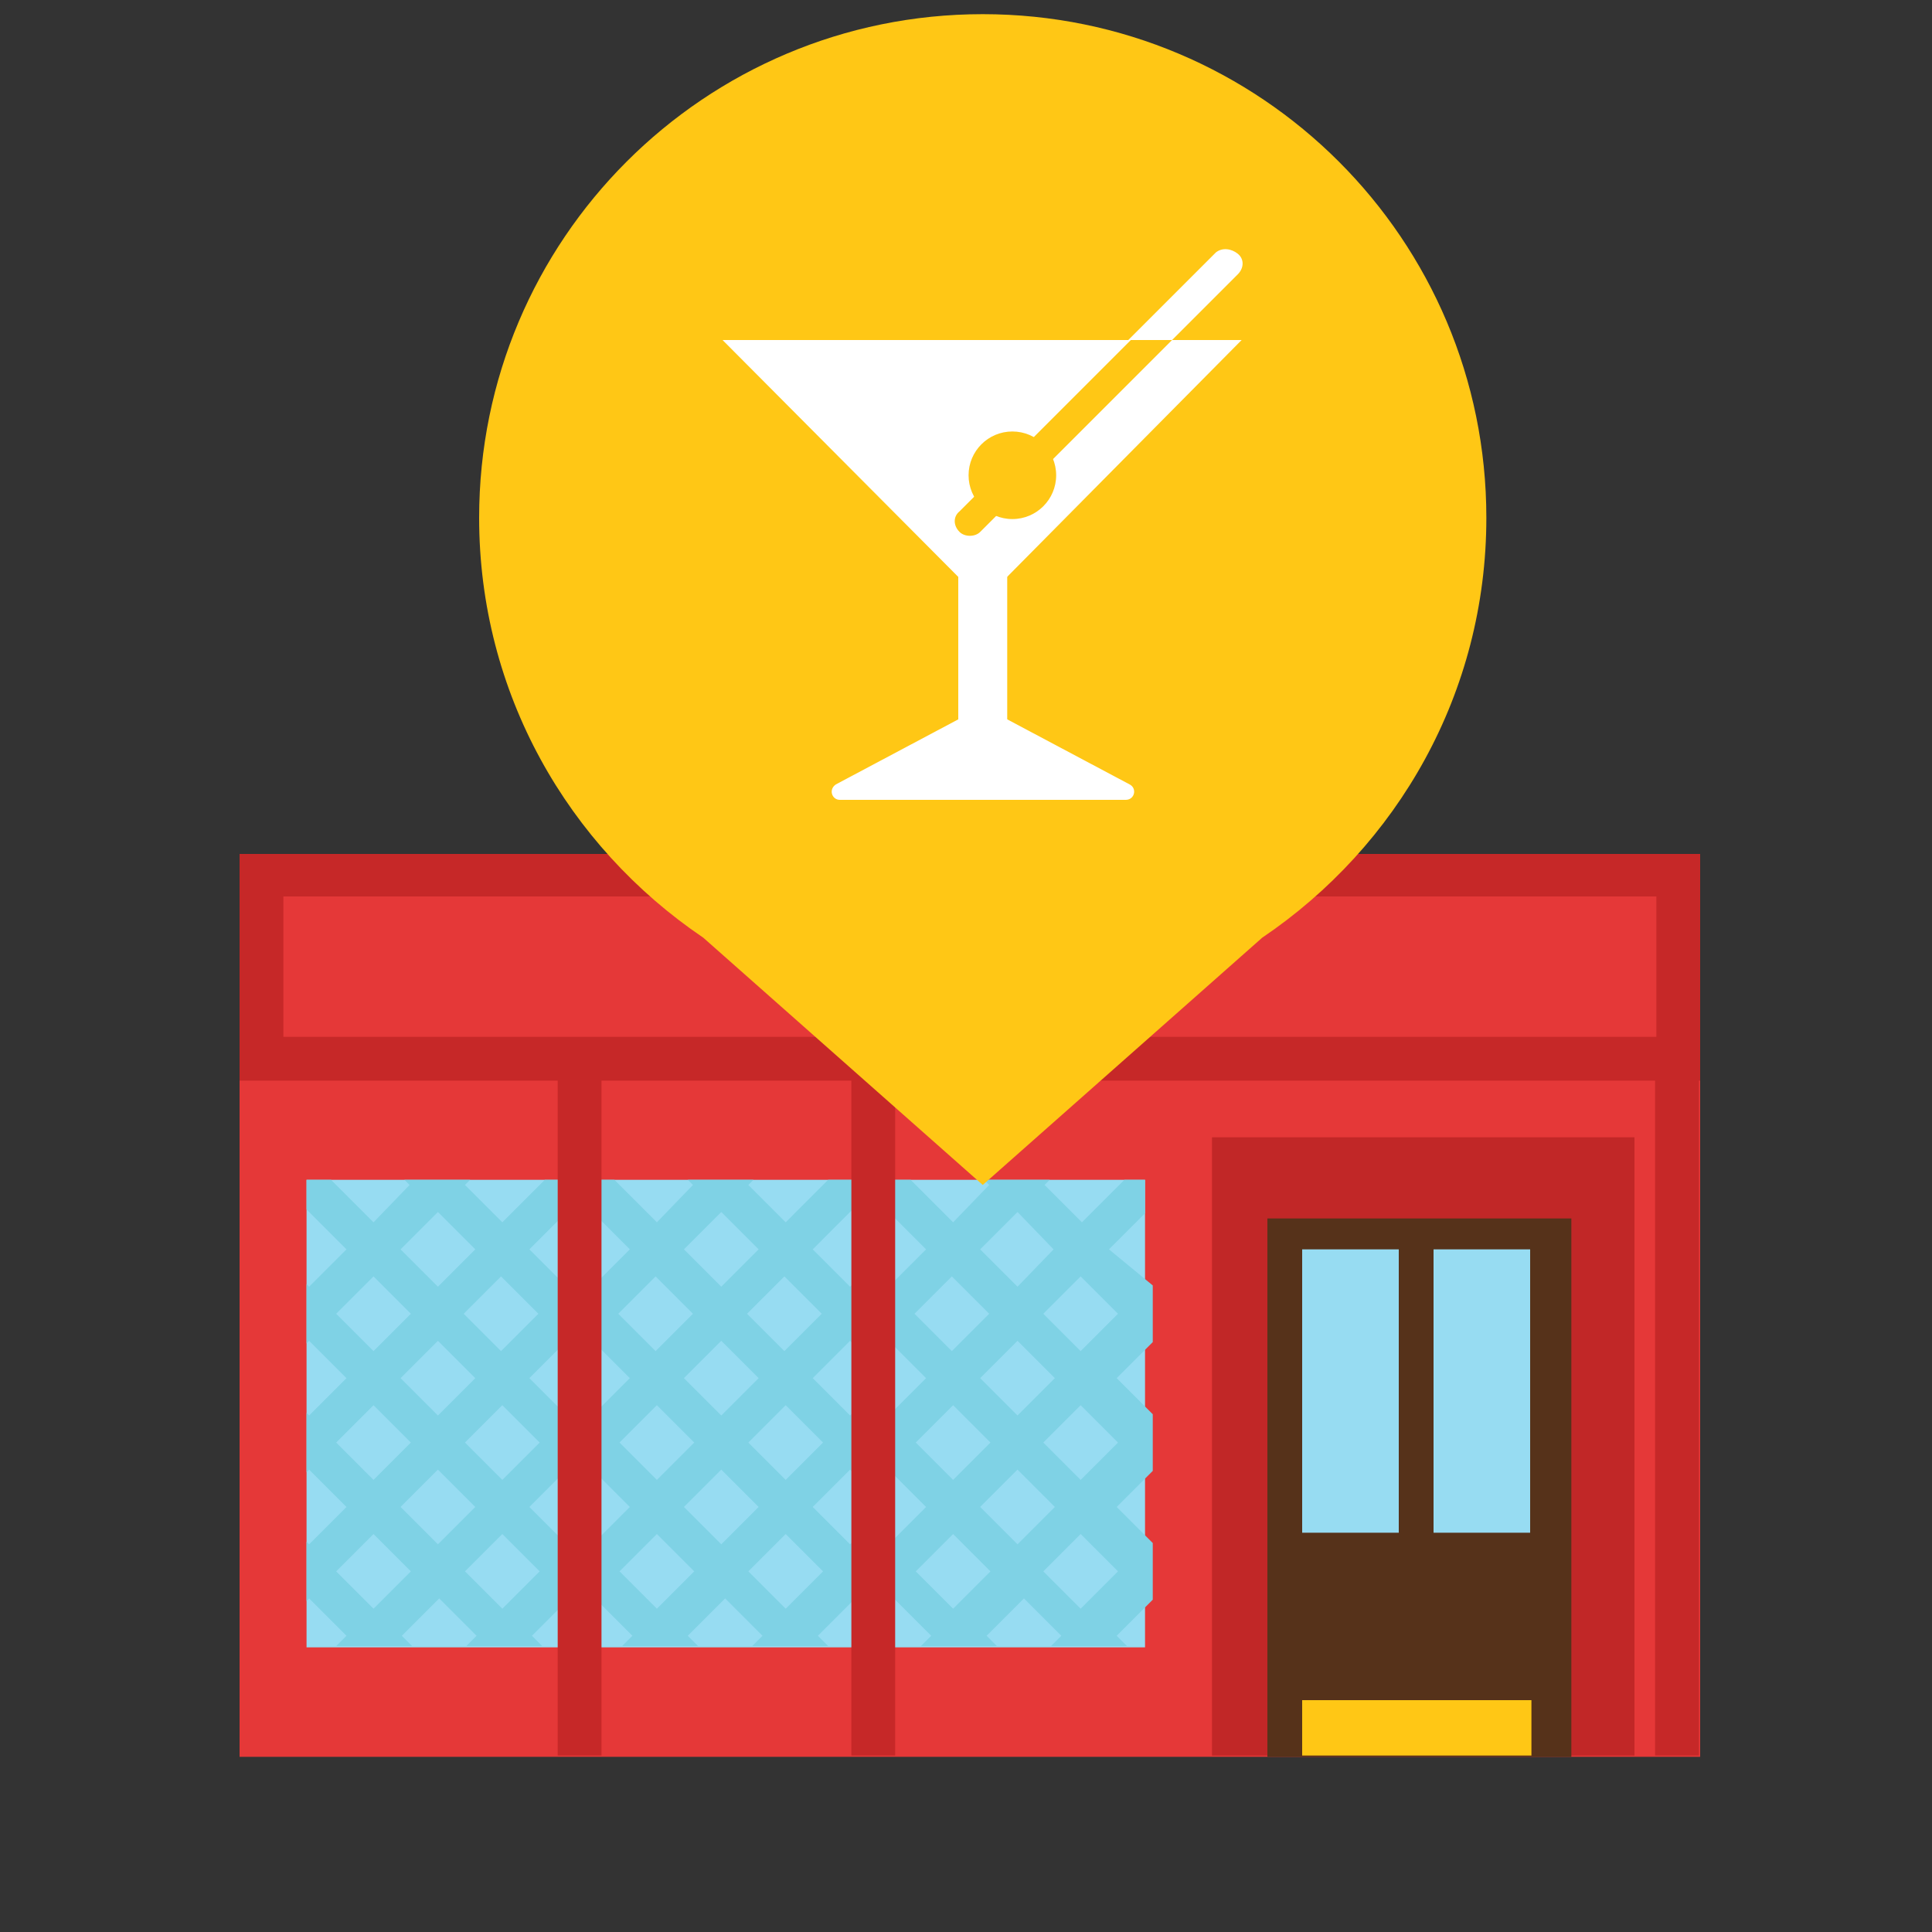 <?xml version="1.0" encoding="utf-8"?><!DOCTYPE svg PUBLIC "-//W3C//DTD SVG 1.1//EN" "http://www.w3.org/Graphics/SVG/1.1/DTD/svg11.dtd"><svg version="1.1" id="Layer_1" xmlns="http://www.w3.org/2000/svg" xmlns:xlink="http://www.w3.org/1999/xlink" x="0px" y="0px" width="150px" height="150px" viewBox="0 0 150 150" enable-background="new 0 0 150 150" xml:space="preserve"><rect x="0" y="0" width="150" height="150" fill="#333333" stroke="none"/><rect x="18.6" y="66.3" fill="#E53838" width="113.4" height="70.1"/><line fill="none" stroke="#E53838" stroke-width="3" stroke-miterlimit="10" x1="67.5" y1="86.6" x2="67.5" y2="132.4"/><g><path fill="#C62828" d="M128.6,69.6v10.9H22V69.6H128.6 M132,66.3H18.6v17.6H132V66.3L132,66.3z"/></g><rect x="23.8" y="91.6" fill="#97DCF2" width="65.1" height="36.3"/><rect x="94.1" y="88.3" fill="#C12727" width="32.8" height="48"/><rect x="98.4" y="94.6" fill="#56321A" width="23.6" height="41.8"/><path fill="#7FD2E5" d="M76.4,91.6l0.4,0.4L74,94.9l-3.3-3.3h-6.4L61,94.9L58.1,92l0.4-0.4h-5.1l0.4,0.4L51,94.9l-3.3-3.3h-5.4	L39,94.9L36.1,92l0.4-0.4h-5.1l0.4,0.4L29,94.9l-3.3-3.3h-1.9v2.3l3.1,3.1L24,99.9l-0.2-0.2v4.6l0.2-0.2l2.9,2.9l-2.9,2.9l-0.2-0.2	v4.6l0.2-0.2l2.9,2.9l-2.9,2.9l-0.2-0.2v4.6l0.2-0.2l2.9,2.9l-0.8,0.8h5.9l-0.8-0.8l2.9-2.9l2.9,2.9l-0.8,0.8h5.9l-0.8-0.8l2.9-2.9	l0.4,0.4l0.6-0.6l0.6,0.6l0.4-0.4l2.9,2.9l-0.8,0.8h5.9l-0.8-0.8l2.9-2.9l2.9,2.9l-0.8,0.8h5.9l-0.8-0.8l2.9-2.9l0.4,0.4l1.1-1.1	l1.1,1.1l0.4-0.4l2.9,2.9l-0.8,0.8h5.9l-0.8-0.8l2.9-2.9l2.9,2.9l-0.8,0.8h5.9l-0.8-0.8l2.8-2.8v-4.4l-2.8-2.8l2.8-2.8v-4.4	l-2.8-2.8l2.8-2.8v-4.4L86.1,97l2.8-2.8v-2.6h-1.6L84,94.9L81.1,92l0.4-0.4H76.4z M76.8,102l-2.9,2.9l-2.9-2.9l2.9-2.9L76.8,102z M39,109.1l2.9,2.9l-2.9,2.9l-2.9-2.9L39,109.1z M34,109.9l-2.9-2.9l2.9-2.9l2.9,2.9L34,109.9z M41.1,107l2.9-2.9l0.4,0.4l0.6-0.6	l0.6,0.6l0.4-0.4l2.9,2.9l-2.9,2.9l-0.4-0.4l-0.6,0.6l-0.6-0.6l-0.4,0.4L41.1,107z M51,109.1l2.9,2.9l-2.9,2.9l-2.9-2.9L51,109.1z M53.1,107l2.9-2.9l2.9,2.9l-2.9,2.9L53.1,107z M61,109.1l2.9,2.9l-2.9,2.9l-2.9-2.9L61,109.1z M63.1,107l2.9-2.9l0.4,0.4l1.1-1.1	l1.1,1.1l0.4-0.4l2.9,2.9l-2.9,2.9l-0.4-0.4l-1.1,1.1l-1.1-1.1l-0.4,0.4L63.1,107z M74,109.1l2.9,2.9l-2.9,2.9l-2.9-2.9L74,109.1z M76.1,107l2.9-2.9l2.9,2.9l-2.9,2.9L76.1,107z M67.5,92.6l4.4,4.4L69,99.9l-0.4-0.4l-1.1,1.1l-1.1-1.1L66,99.9L63.1,97L67.5,92.6z M63.8,102l-2.9,2.9l-2.9-2.9l2.9-2.9L63.8,102z M56,94.1l2.9,2.9L56,99.9L53.1,97L56,94.1z M53.8,102l-2.9,2.9l-2.9-2.9l2.9-2.9	L53.8,102z M45,93.1l3.9,3.9L46,99.9l-0.4-0.4l-0.6,0.6l-0.6-0.6L44,99.9L41.1,97L45,93.1z M41.8,102l-2.9,2.9l-2.9-2.9l2.9-2.9	L41.8,102z M34,94.1l2.9,2.9L34,99.9L31.1,97L34,94.1z M26.1,102l2.9-2.9l2.9,2.9l-2.9,2.9L26.1,102z M26.1,112l2.9-2.9l2.9,2.9	l-2.9,2.9L26.1,112z M29,124.9l-2.9-2.9l2.9-2.9l2.9,2.9L29,124.9z M31.1,117l2.9-2.9l2.9,2.9l-2.9,2.9L31.1,117z M39,124.9	l-2.9-2.9l2.9-2.9l2.9,2.9L39,124.9z M45.6,119.5l-0.6,0.6l-0.6-0.6l-0.4,0.4l-2.9-2.9l2.9-2.9l0.4,0.4l0.6-0.6l0.6,0.6l0.4-0.4	l2.9,2.9l-2.9,2.9L45.6,119.5z M51,124.9l-2.9-2.9l2.9-2.9l2.9,2.9L51,124.9z M53.1,117l2.9-2.9l2.9,2.9l-2.9,2.9L53.1,117z M61,124.9l-2.9-2.9l2.9-2.9l2.9,2.9L61,124.9z M68.6,119.5l-1.1,1.1l-1.1-1.1l-0.4,0.4l-2.9-2.9l2.9-2.9l0.4,0.4l1.1-1.1l1.1,1.1	l0.4-0.4l2.9,2.9l-2.9,2.9L68.6,119.5z M74,124.9l-2.9-2.9l2.9-2.9l2.9,2.9L74,124.9z M76.1,117l2.9-2.9l2.9,2.9l-2.9,2.9L76.1,117z M86.8,122l-2.9,2.9l-2.9-2.9l2.9-2.9L86.8,122z M86.8,112l-2.9,2.9l-2.9-2.9l2.9-2.9L86.8,112z M86.8,102l-2.9,2.9l-2.9-2.9	l2.9-2.9L86.8,102z M81.8,97L79,99.9L76.1,97l2.9-2.9L81.8,97z"/><rect x="101.1" y="97" fill="#97DCF2" width="7.5" height="22"/><rect x="101.1" y="132" fill="#FFC715" width="17.8" height="4.3"/><rect x="111.3" y="97" fill="#97DCF2" width="7.5" height="22"/><path fill="#C62828" d="M45,80.9c-0.9,0-1.7,0.8-1.7,1.7v53.7h3.4V82.6C46.7,81.7,45.9,80.9,45,80.9z"/><path fill="#C62828" d="M130.2,80.9c-0.9,0-1.7,0.8-1.7,1.7v53.7h3.4V82.6C131.9,81.7,131.2,80.9,130.2,80.9z"/><path fill="#C62828" d="M67.8,80.9c-0.9,0-1.7,0.8-1.7,1.7v53.7h3.4V82.6C69.4,81.7,68.7,80.9,67.8,80.9z"/><g><path fill="#FFC715" d="M115.4,40.2c0-21.6-17.5-39.1-39.1-39.1S37.2,18.6,37.2,40.2c0,13.6,6.9,25.5,17.4,32.6l21.7,19.2L98,72.8 C108.5,65.7,115.4,53.8,115.4,40.2z"/><polygon fill="#FFFFFF" points="96.4,26.4 76.3,46.7 56.1,26.4"/><path fill="#FFFFFF" d="M64.9,60.9L76,55c0.2-0.1,0.4-0.1,0.6,0l11.1,5.9c0.6,0.3,0.4,1.2-0.3,1.2H65.2 C64.6,62.1,64.3,61.3,64.9,60.9z"/><rect x="74.4" y="33.8" fill="#FFFFFF" width="3.8" height="24.7"/><circle fill="#FFC715" cx="78.6" cy="36.9" r="3.4"/><g><path fill="#FFC715" d="M75.3,41.6c-0.3,0-0.6-0.1-0.8-0.3c-0.5-0.5-0.5-1.2,0-1.6l20-20c0.5-0.5,1.2-0.5,1.6,0s0.5,1.2,0,1.6 l-20,20C75.9,41.5,75.6,41.6,75.3,41.6z"/></g><path fill="#FFFFFF" d="M94.4,19.6l-6.8,6.8H91l5.1-5.1c0.5-0.5,0.5-1.2,0-1.6S94.9,19.2,94.4,19.6z"/></g></svg>